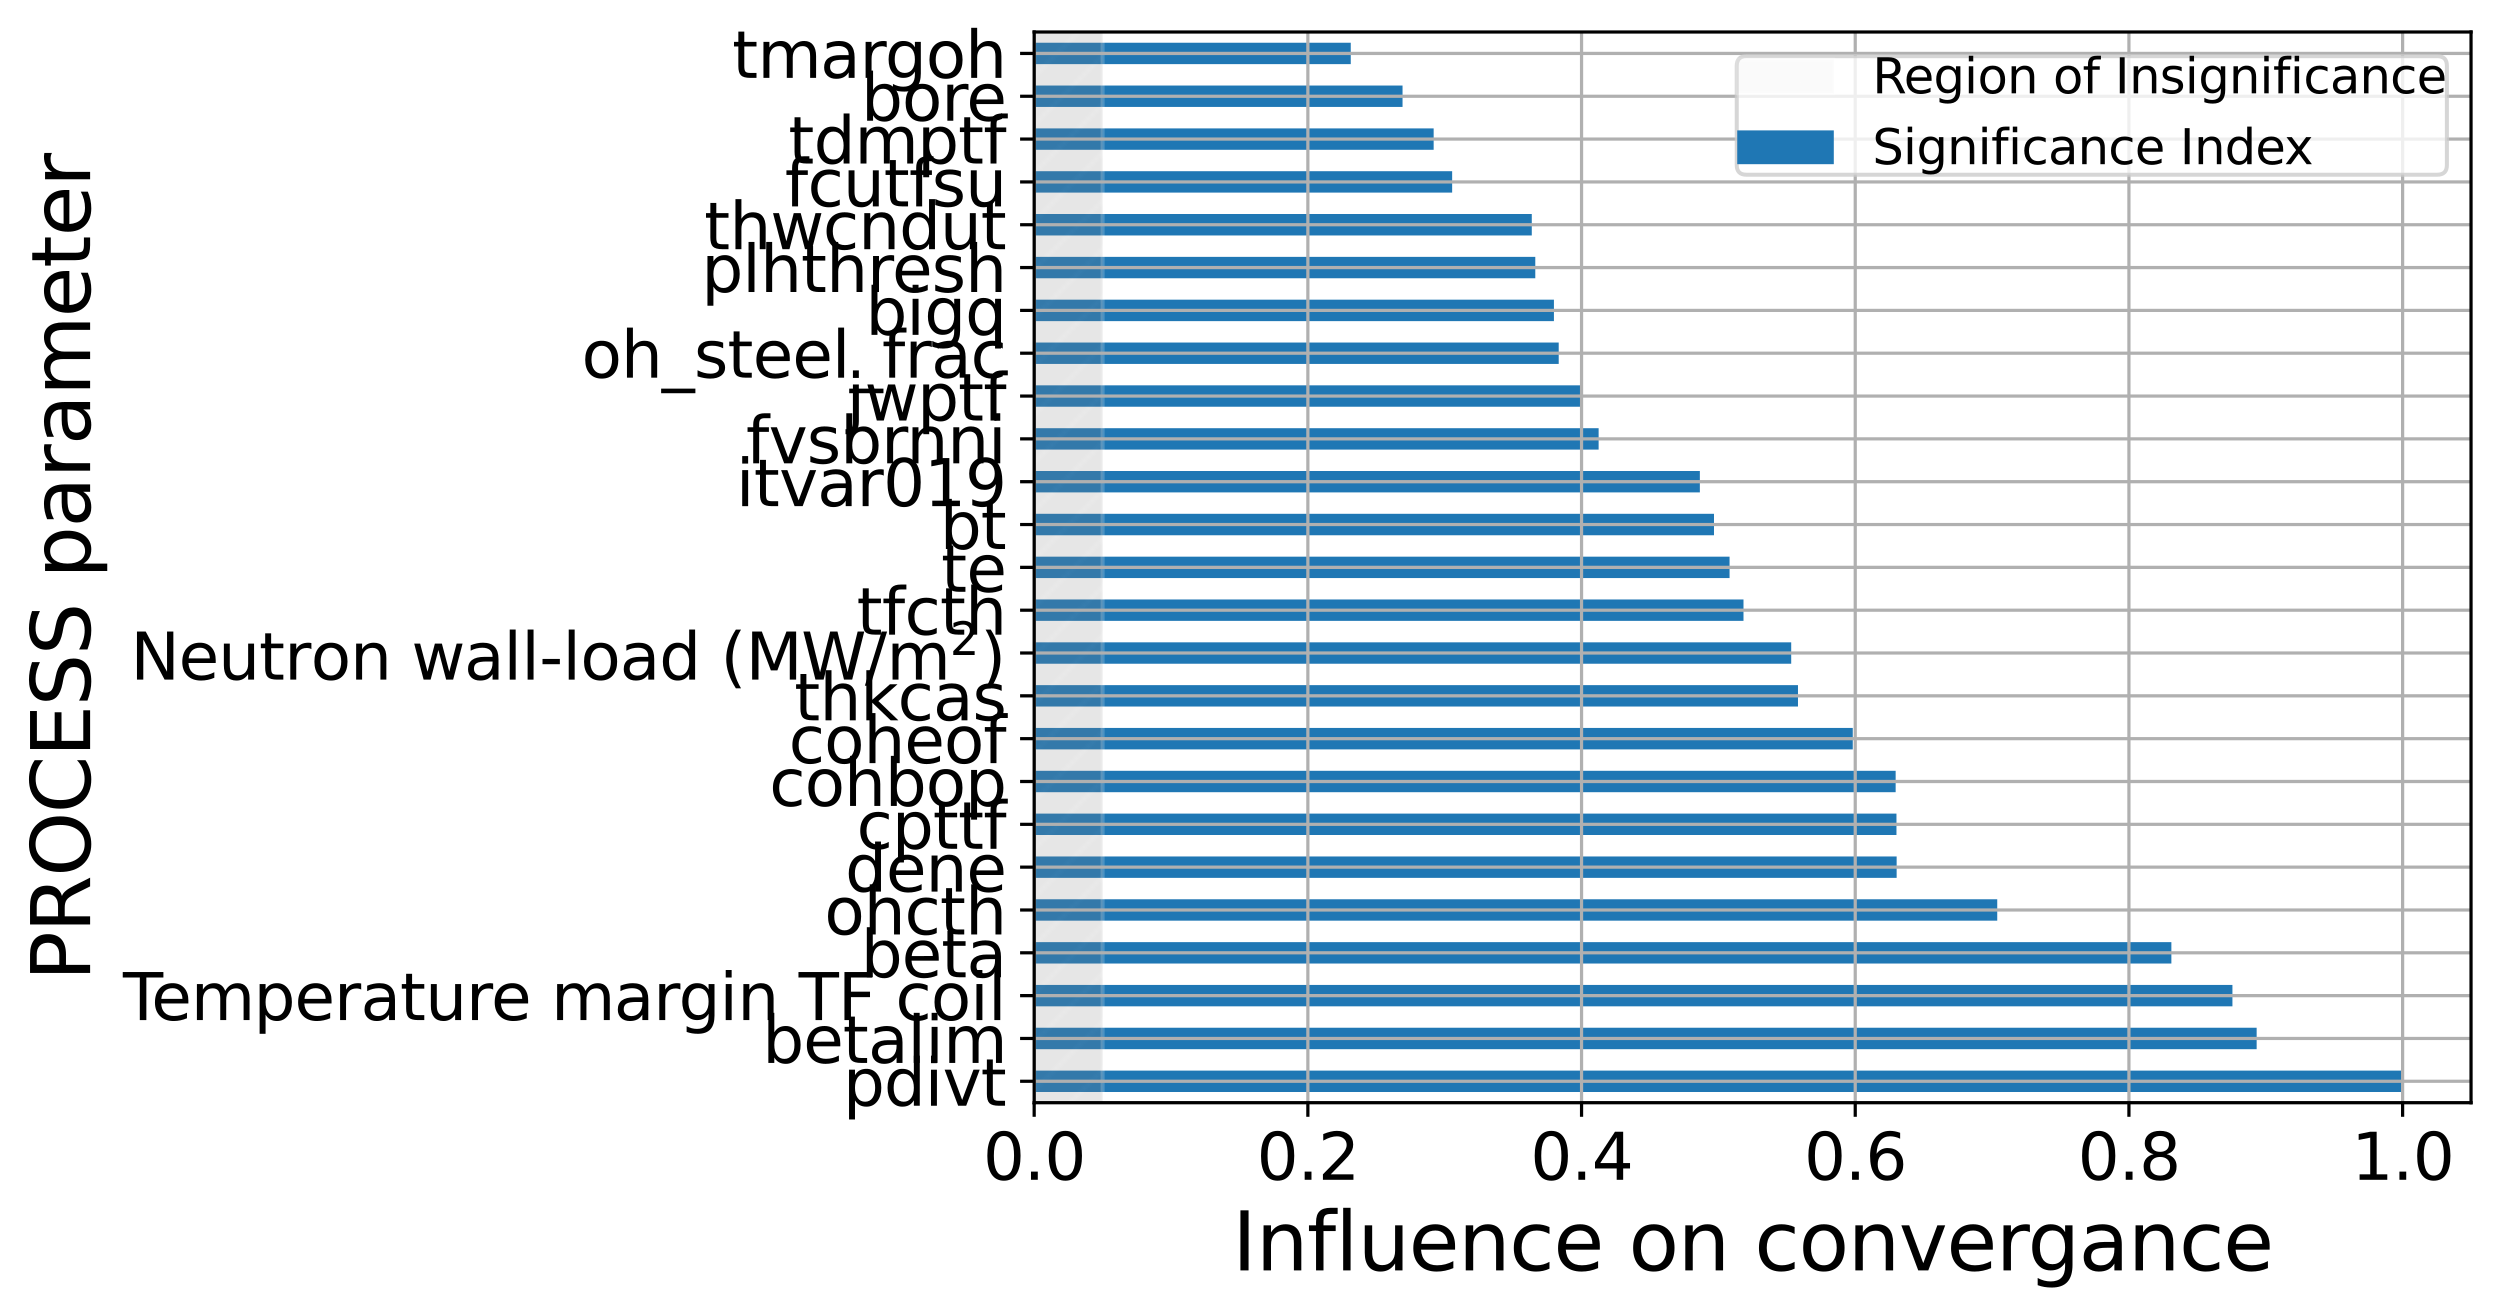 <?xml version="1.0" encoding="utf-8" standalone="no"?>
<!DOCTYPE svg PUBLIC "-//W3C//DTD SVG 1.1//EN"
  "http://www.w3.org/Graphics/SVG/1.1/DTD/svg11.dtd">
<svg xmlns:xlink="http://www.w3.org/1999/xlink" width="621.356pt" height="327.11pt" viewBox="0 0 621.356 327.11" xmlns="http://www.w3.org/2000/svg" version="1.1">
 <defs>
  <style type="text/css">*{stroke-linejoin: round; stroke-linecap: butt}</style>
 </defs>
 <g id="figure_1">
  <g id="patch_1">
   <path d="M 0 327.11 
L 621.356 327.11 
L 621.356 0 
L 0 0 
z
" style="fill: #ffffff"/>
  </g>
  <g id="axes_1">
   <g id="patch_2">
    <path d="M 257.036 274.069 
L 614.156 274.069 
L 614.156 7.957 
L 257.036 7.957 
z
" style="fill: #ffffff"/>
   </g>
   <g id="patch_3">
    <path d="M 257.036 271.407 
L 597.151 271.407 
L 597.151 266.085 
L 257.036 266.085 
z
" clip-path="url(#p8941e7e5e5)" style="fill: #1f77b4"/>
   </g>
   <g id="patch_4">
    <path d="M 257.036 260.763 
L 560.874 260.763 
L 560.874 255.441 
L 257.036 255.441 
z
" clip-path="url(#p8941e7e5e5)" style="fill: #1f77b4"/>
   </g>
   <g id="patch_5">
    <path d="M 257.036 250.118 
L 554.853 250.118 
L 554.853 244.796 
L 257.036 244.796 
z
" clip-path="url(#p8941e7e5e5)" style="fill: #1f77b4"/>
   </g>
   <g id="patch_6">
    <path d="M 257.036 239.474 
L 539.679 239.474 
L 539.679 234.152 
L 257.036 234.152 
z
" clip-path="url(#p8941e7e5e5)" style="fill: #1f77b4"/>
   </g>
   <g id="patch_7">
    <path d="M 257.036 228.829 
L 496.398 228.829 
L 496.398 223.507 
L 257.036 223.507 
z
" clip-path="url(#p8941e7e5e5)" style="fill: #1f77b4"/>
   </g>
   <g id="patch_8">
    <path d="M 257.036 218.185 
L 471.397 218.185 
L 471.397 212.863 
L 257.036 212.863 
z
" clip-path="url(#p8941e7e5e5)" style="fill: #1f77b4"/>
   </g>
   <g id="patch_9">
    <path d="M 257.036 207.541 
L 471.352 207.541 
L 471.352 202.218 
L 257.036 202.218 
z
" clip-path="url(#p8941e7e5e5)" style="fill: #1f77b4"/>
   </g>
   <g id="patch_10">
    <path d="M 257.036 196.896 
L 471.149 196.896 
L 471.149 191.574 
L 257.036 191.574 
z
" clip-path="url(#p8941e7e5e5)" style="fill: #1f77b4"/>
   </g>
   <g id="patch_11">
    <path d="M 257.036 186.252 
L 460.493 186.252 
L 460.493 180.929 
L 257.036 180.929 
z
" clip-path="url(#p8941e7e5e5)" style="fill: #1f77b4"/>
   </g>
   <g id="patch_12">
    <path d="M 257.036 175.607 
L 446.875 175.607 
L 446.875 170.285 
L 257.036 170.285 
z
" clip-path="url(#p8941e7e5e5)" style="fill: #1f77b4"/>
   </g>
   <g id="patch_13">
    <path d="M 257.036 164.963 
L 445.191 164.963 
L 445.191 159.64 
L 257.036 159.64 
z
" clip-path="url(#p8941e7e5e5)" style="fill: #1f77b4"/>
   </g>
   <g id="patch_14">
    <path d="M 257.036 154.318 
L 433.332 154.318 
L 433.332 148.996 
L 257.036 148.996 
z
" clip-path="url(#p8941e7e5e5)" style="fill: #1f77b4"/>
   </g>
   <g id="patch_15">
    <path d="M 257.036 143.674 
L 429.872 143.674 
L 429.872 138.351 
L 257.036 138.351 
z
" clip-path="url(#p8941e7e5e5)" style="fill: #1f77b4"/>
   </g>
   <g id="patch_16">
    <path d="M 257.036 133.029 
L 426.001 133.029 
L 426.001 127.707 
L 257.036 127.707 
z
" clip-path="url(#p8941e7e5e5)" style="fill: #1f77b4"/>
   </g>
   <g id="patch_17">
    <path d="M 257.036 122.385 
L 422.487 122.385 
L 422.487 117.062 
L 257.036 117.062 
z
" clip-path="url(#p8941e7e5e5)" style="fill: #1f77b4"/>
   </g>
   <g id="patch_18">
    <path d="M 257.036 111.74 
L 397.326 111.74 
L 397.326 106.418 
L 257.036 106.418 
z
" clip-path="url(#p8941e7e5e5)" style="fill: #1f77b4"/>
   </g>
   <g id="patch_19">
    <path d="M 257.036 101.096 
L 393.34 101.096 
L 393.34 95.773 
L 257.036 95.773 
z
" clip-path="url(#p8941e7e5e5)" style="fill: #1f77b4"/>
   </g>
   <g id="patch_20">
    <path d="M 257.036 90.451 
L 387.406 90.451 
L 387.406 85.129 
L 257.036 85.129 
z
" clip-path="url(#p8941e7e5e5)" style="fill: #1f77b4"/>
   </g>
   <g id="patch_21">
    <path d="M 257.036 79.807 
L 386.217 79.807 
L 386.217 74.485 
L 257.036 74.485 
z
" clip-path="url(#p8941e7e5e5)" style="fill: #1f77b4"/>
   </g>
   <g id="patch_22">
    <path d="M 257.036 69.162 
L 381.584 69.162 
L 381.584 63.84 
L 257.036 63.84 
z
" clip-path="url(#p8941e7e5e5)" style="fill: #1f77b4"/>
   </g>
   <g id="patch_23">
    <path d="M 257.036 58.518 
L 380.713 58.518 
L 380.713 53.196 
L 257.036 53.196 
z
" clip-path="url(#p8941e7e5e5)" style="fill: #1f77b4"/>
   </g>
   <g id="patch_24">
    <path d="M 257.036 47.873 
L 360.921 47.873 
L 360.921 42.551 
L 257.036 42.551 
z
" clip-path="url(#p8941e7e5e5)" style="fill: #1f77b4"/>
   </g>
   <g id="patch_25">
    <path d="M 257.036 37.229 
L 356.323 37.229 
L 356.323 31.907 
L 257.036 31.907 
z
" clip-path="url(#p8941e7e5e5)" style="fill: #1f77b4"/>
   </g>
   <g id="patch_26">
    <path d="M 257.036 26.584 
L 348.591 26.584 
L 348.591 21.262 
L 257.036 21.262 
z
" clip-path="url(#p8941e7e5e5)" style="fill: #1f77b4"/>
   </g>
   <g id="patch_27">
    <path d="M 257.036 15.94 
L 335.722 15.94 
L 335.722 10.618 
L 257.036 10.618 
z
" clip-path="url(#p8941e7e5e5)" style="fill: #1f77b4"/>
   </g>
   <g id="PolyCollection_1">
    <path d="M 274.042 274.069 
L 257.036 274.069 
L 257.036 2.634 
L 274.042 2.634 
L 274.042 2.634 
L 274.042 274.069 
z
" clip-path="url(#p8941e7e5e5)" style="fill: url(#hb239e62bcf); fill-opacity: 0.2; stroke: #ffffff; stroke-opacity: 0.2"/>
   </g>
   <g id="matplotlib.axis_1">
    <g id="xtick_1">
     <g id="line2d_1">
      <path d="M 257.036 274.069 
L 257.036 7.957 
" clip-path="url(#p8941e7e5e5)" style="fill: none; stroke: #b0b0b0; stroke-width: 0.8; stroke-linecap: square"/>
     </g>
     <g id="line2d_2">
      <defs>
       <path id="mc22f2f9fc4" d="M 0 0 
L 0 3.5 
" style="stroke: #000000; stroke-width: 0.8"/>
      </defs>
      <g>
       <use xlink:href="#mc22f2f9fc4" x="257.036" y="274.069" style="stroke: #000000; stroke-width: 0.8"/>
      </g>
     </g>
     <g id="text_1">
      <!-- 0.0 -->
      <g transform="translate(244.314 293.226) scale(0.16 -0.16)">
       <defs>
        <path id="DejaVuSans-30" d="M 2034 4250 
Q 1547 4250 1301 3770 
Q 1056 3291 1056 2328 
Q 1056 1369 1301 889 
Q 1547 409 2034 409 
Q 2525 409 2770 889 
Q 3016 1369 3016 2328 
Q 3016 3291 2770 3770 
Q 2525 4250 2034 4250 
z
M 2034 4750 
Q 2819 4750 3233 4129 
Q 3647 3509 3647 2328 
Q 3647 1150 3233 529 
Q 2819 -91 2034 -91 
Q 1250 -91 836 529 
Q 422 1150 422 2328 
Q 422 3509 836 4129 
Q 1250 4750 2034 4750 
z
" transform="scale(0.016)"/>
        <path id="DejaVuSans-2e" d="M 684 794 
L 1344 794 
L 1344 0 
L 684 0 
L 684 794 
z
" transform="scale(0.016)"/>
       </defs>
       <use xlink:href="#DejaVuSans-30"/>
       <use xlink:href="#DejaVuSans-2e" x="63.623"/>
       <use xlink:href="#DejaVuSans-30" x="95.41"/>
      </g>
     </g>
    </g>
    <g id="xtick_2">
     <g id="line2d_3">
      <path d="M 325.059 274.069 
L 325.059 7.957 
" clip-path="url(#p8941e7e5e5)" style="fill: none; stroke: #b0b0b0; stroke-width: 0.8; stroke-linecap: square"/>
     </g>
     <g id="line2d_4">
      <g>
       <use xlink:href="#mc22f2f9fc4" x="325.059" y="274.069" style="stroke: #000000; stroke-width: 0.8"/>
      </g>
     </g>
     <g id="text_2">
      <!-- 0.2 -->
      <g transform="translate(312.337 293.226) scale(0.16 -0.16)">
       <defs>
        <path id="DejaVuSans-32" d="M 1228 531 
L 3431 531 
L 3431 0 
L 469 0 
L 469 531 
Q 828 903 1448 1529 
Q 2069 2156 2228 2338 
Q 2531 2678 2651 2914 
Q 2772 3150 2772 3378 
Q 2772 3750 2511 3984 
Q 2250 4219 1831 4219 
Q 1534 4219 1204 4116 
Q 875 4013 500 3803 
L 500 4441 
Q 881 4594 1212 4672 
Q 1544 4750 1819 4750 
Q 2544 4750 2975 4387 
Q 3406 4025 3406 3419 
Q 3406 3131 3298 2873 
Q 3191 2616 2906 2266 
Q 2828 2175 2409 1742 
Q 1991 1309 1228 531 
z
" transform="scale(0.016)"/>
       </defs>
       <use xlink:href="#DejaVuSans-30"/>
       <use xlink:href="#DejaVuSans-2e" x="63.623"/>
       <use xlink:href="#DejaVuSans-32" x="95.41"/>
      </g>
     </g>
    </g>
    <g id="xtick_3">
     <g id="line2d_5">
      <path d="M 393.082 274.069 
L 393.082 7.957 
" clip-path="url(#p8941e7e5e5)" style="fill: none; stroke: #b0b0b0; stroke-width: 0.8; stroke-linecap: square"/>
     </g>
     <g id="line2d_6">
      <g>
       <use xlink:href="#mc22f2f9fc4" x="393.082" y="274.069" style="stroke: #000000; stroke-width: 0.8"/>
      </g>
     </g>
     <g id="text_3">
      <!-- 0.4 -->
      <g transform="translate(380.359 293.226) scale(0.16 -0.16)">
       <defs>
        <path id="DejaVuSans-34" d="M 2419 4116 
L 825 1625 
L 2419 1625 
L 2419 4116 
z
M 2253 4666 
L 3047 4666 
L 3047 1625 
L 3713 1625 
L 3713 1100 
L 3047 1100 
L 3047 0 
L 2419 0 
L 2419 1100 
L 313 1100 
L 313 1709 
L 2253 4666 
z
" transform="scale(0.016)"/>
       </defs>
       <use xlink:href="#DejaVuSans-30"/>
       <use xlink:href="#DejaVuSans-2e" x="63.623"/>
       <use xlink:href="#DejaVuSans-34" x="95.41"/>
      </g>
     </g>
    </g>
    <g id="xtick_4">
     <g id="line2d_7">
      <path d="M 461.105 274.069 
L 461.105 7.957 
" clip-path="url(#p8941e7e5e5)" style="fill: none; stroke: #b0b0b0; stroke-width: 0.8; stroke-linecap: square"/>
     </g>
     <g id="line2d_8">
      <g>
       <use xlink:href="#mc22f2f9fc4" x="461.105" y="274.069" style="stroke: #000000; stroke-width: 0.8"/>
      </g>
     </g>
     <g id="text_4">
      <!-- 0.6 -->
      <g transform="translate(448.382 293.226) scale(0.16 -0.16)">
       <defs>
        <path id="DejaVuSans-36" d="M 2113 2584 
Q 1688 2584 1439 2293 
Q 1191 2003 1191 1497 
Q 1191 994 1439 701 
Q 1688 409 2113 409 
Q 2538 409 2786 701 
Q 3034 994 3034 1497 
Q 3034 2003 2786 2293 
Q 2538 2584 2113 2584 
z
M 3366 4563 
L 3366 3988 
Q 3128 4100 2886 4159 
Q 2644 4219 2406 4219 
Q 1781 4219 1451 3797 
Q 1122 3375 1075 2522 
Q 1259 2794 1537 2939 
Q 1816 3084 2150 3084 
Q 2853 3084 3261 2657 
Q 3669 2231 3669 1497 
Q 3669 778 3244 343 
Q 2819 -91 2113 -91 
Q 1303 -91 875 529 
Q 447 1150 447 2328 
Q 447 3434 972 4092 
Q 1497 4750 2381 4750 
Q 2619 4750 2861 4703 
Q 3103 4656 3366 4563 
z
" transform="scale(0.016)"/>
       </defs>
       <use xlink:href="#DejaVuSans-30"/>
       <use xlink:href="#DejaVuSans-2e" x="63.623"/>
       <use xlink:href="#DejaVuSans-36" x="95.41"/>
      </g>
     </g>
    </g>
    <g id="xtick_5">
     <g id="line2d_9">
      <path d="M 529.128 274.069 
L 529.128 7.957 
" clip-path="url(#p8941e7e5e5)" style="fill: none; stroke: #b0b0b0; stroke-width: 0.8; stroke-linecap: square"/>
     </g>
     <g id="line2d_10">
      <g>
       <use xlink:href="#mc22f2f9fc4" x="529.128" y="274.069" style="stroke: #000000; stroke-width: 0.8"/>
      </g>
     </g>
     <g id="text_5">
      <!-- 0.8 -->
      <g transform="translate(516.405 293.226) scale(0.16 -0.16)">
       <defs>
        <path id="DejaVuSans-38" d="M 2034 2216 
Q 1584 2216 1326 1975 
Q 1069 1734 1069 1313 
Q 1069 891 1326 650 
Q 1584 409 2034 409 
Q 2484 409 2743 651 
Q 3003 894 3003 1313 
Q 3003 1734 2745 1975 
Q 2488 2216 2034 2216 
z
M 1403 2484 
Q 997 2584 770 2862 
Q 544 3141 544 3541 
Q 544 4100 942 4425 
Q 1341 4750 2034 4750 
Q 2731 4750 3128 4425 
Q 3525 4100 3525 3541 
Q 3525 3141 3298 2862 
Q 3072 2584 2669 2484 
Q 3125 2378 3379 2068 
Q 3634 1759 3634 1313 
Q 3634 634 3220 271 
Q 2806 -91 2034 -91 
Q 1263 -91 848 271 
Q 434 634 434 1313 
Q 434 1759 690 2068 
Q 947 2378 1403 2484 
z
M 1172 3481 
Q 1172 3119 1398 2916 
Q 1625 2713 2034 2713 
Q 2441 2713 2670 2916 
Q 2900 3119 2900 3481 
Q 2900 3844 2670 4047 
Q 2441 4250 2034 4250 
Q 1625 4250 1398 4047 
Q 1172 3844 1172 3481 
z
" transform="scale(0.016)"/>
       </defs>
       <use xlink:href="#DejaVuSans-30"/>
       <use xlink:href="#DejaVuSans-2e" x="63.623"/>
       <use xlink:href="#DejaVuSans-38" x="95.41"/>
      </g>
     </g>
    </g>
    <g id="xtick_6">
     <g id="line2d_11">
      <path d="M 597.151 274.069 
L 597.151 7.957 
" clip-path="url(#p8941e7e5e5)" style="fill: none; stroke: #b0b0b0; stroke-width: 0.8; stroke-linecap: square"/>
     </g>
     <g id="line2d_12">
      <g>
       <use xlink:href="#mc22f2f9fc4" x="597.151" y="274.069" style="stroke: #000000; stroke-width: 0.8"/>
      </g>
     </g>
     <g id="text_6">
      <!-- 1.0 -->
      <g transform="translate(584.428 293.226) scale(0.16 -0.16)">
       <defs>
        <path id="DejaVuSans-31" d="M 794 531 
L 1825 531 
L 1825 4091 
L 703 3866 
L 703 4441 
L 1819 4666 
L 2450 4666 
L 2450 531 
L 3481 531 
L 3481 0 
L 794 0 
L 794 531 
z
" transform="scale(0.016)"/>
       </defs>
       <use xlink:href="#DejaVuSans-31"/>
       <use xlink:href="#DejaVuSans-2e" x="63.623"/>
       <use xlink:href="#DejaVuSans-30" x="95.41"/>
      </g>
     </g>
    </g>
    <g id="text_7">
     <!-- Influence on convergance -->
     <g transform="translate(306.29 315.75) scale(0.2 -0.2)">
      <defs>
       <path id="DejaVuSans-49" d="M 628 4666 
L 1259 4666 
L 1259 0 
L 628 0 
L 628 4666 
z
" transform="scale(0.016)"/>
       <path id="DejaVuSans-6e" d="M 3513 2113 
L 3513 0 
L 2938 0 
L 2938 2094 
Q 2938 2591 2744 2837 
Q 2550 3084 2163 3084 
Q 1697 3084 1428 2787 
Q 1159 2491 1159 1978 
L 1159 0 
L 581 0 
L 581 3500 
L 1159 3500 
L 1159 2956 
Q 1366 3272 1645 3428 
Q 1925 3584 2291 3584 
Q 2894 3584 3203 3211 
Q 3513 2838 3513 2113 
z
" transform="scale(0.016)"/>
       <path id="DejaVuSans-66" d="M 2375 4863 
L 2375 4384 
L 1825 4384 
Q 1516 4384 1395 4259 
Q 1275 4134 1275 3809 
L 1275 3500 
L 2222 3500 
L 2222 3053 
L 1275 3053 
L 1275 0 
L 697 0 
L 697 3053 
L 147 3053 
L 147 3500 
L 697 3500 
L 697 3744 
Q 697 4328 969 4595 
Q 1241 4863 1831 4863 
L 2375 4863 
z
" transform="scale(0.016)"/>
       <path id="DejaVuSans-6c" d="M 603 4863 
L 1178 4863 
L 1178 0 
L 603 0 
L 603 4863 
z
" transform="scale(0.016)"/>
       <path id="DejaVuSans-75" d="M 544 1381 
L 544 3500 
L 1119 3500 
L 1119 1403 
Q 1119 906 1312 657 
Q 1506 409 1894 409 
Q 2359 409 2629 706 
Q 2900 1003 2900 1516 
L 2900 3500 
L 3475 3500 
L 3475 0 
L 2900 0 
L 2900 538 
Q 2691 219 2414 64 
Q 2138 -91 1772 -91 
Q 1169 -91 856 284 
Q 544 659 544 1381 
z
M 1991 3584 
L 1991 3584 
z
" transform="scale(0.016)"/>
       <path id="DejaVuSans-65" d="M 3597 1894 
L 3597 1613 
L 953 1613 
Q 991 1019 1311 708 
Q 1631 397 2203 397 
Q 2534 397 2845 478 
Q 3156 559 3463 722 
L 3463 178 
Q 3153 47 2828 -22 
Q 2503 -91 2169 -91 
Q 1331 -91 842 396 
Q 353 884 353 1716 
Q 353 2575 817 3079 
Q 1281 3584 2069 3584 
Q 2775 3584 3186 3129 
Q 3597 2675 3597 1894 
z
M 3022 2063 
Q 3016 2534 2758 2815 
Q 2500 3097 2075 3097 
Q 1594 3097 1305 2825 
Q 1016 2553 972 2059 
L 3022 2063 
z
" transform="scale(0.016)"/>
       <path id="DejaVuSans-63" d="M 3122 3366 
L 3122 2828 
Q 2878 2963 2633 3030 
Q 2388 3097 2138 3097 
Q 1578 3097 1268 2742 
Q 959 2388 959 1747 
Q 959 1106 1268 751 
Q 1578 397 2138 397 
Q 2388 397 2633 464 
Q 2878 531 3122 666 
L 3122 134 
Q 2881 22 2623 -34 
Q 2366 -91 2075 -91 
Q 1284 -91 818 406 
Q 353 903 353 1747 
Q 353 2603 823 3093 
Q 1294 3584 2113 3584 
Q 2378 3584 2631 3529 
Q 2884 3475 3122 3366 
z
" transform="scale(0.016)"/>
       <path id="DejaVuSans-20" transform="scale(0.016)"/>
       <path id="DejaVuSans-6f" d="M 1959 3097 
Q 1497 3097 1228 2736 
Q 959 2375 959 1747 
Q 959 1119 1226 758 
Q 1494 397 1959 397 
Q 2419 397 2687 759 
Q 2956 1122 2956 1747 
Q 2956 2369 2687 2733 
Q 2419 3097 1959 3097 
z
M 1959 3584 
Q 2709 3584 3137 3096 
Q 3566 2609 3566 1747 
Q 3566 888 3137 398 
Q 2709 -91 1959 -91 
Q 1206 -91 779 398 
Q 353 888 353 1747 
Q 353 2609 779 3096 
Q 1206 3584 1959 3584 
z
" transform="scale(0.016)"/>
       <path id="DejaVuSans-76" d="M 191 3500 
L 800 3500 
L 1894 563 
L 2988 3500 
L 3597 3500 
L 2284 0 
L 1503 0 
L 191 3500 
z
" transform="scale(0.016)"/>
       <path id="DejaVuSans-72" d="M 2631 2963 
Q 2534 3019 2420 3045 
Q 2306 3072 2169 3072 
Q 1681 3072 1420 2755 
Q 1159 2438 1159 1844 
L 1159 0 
L 581 0 
L 581 3500 
L 1159 3500 
L 1159 2956 
Q 1341 3275 1631 3429 
Q 1922 3584 2338 3584 
Q 2397 3584 2469 3576 
Q 2541 3569 2628 3553 
L 2631 2963 
z
" transform="scale(0.016)"/>
       <path id="DejaVuSans-67" d="M 2906 1791 
Q 2906 2416 2648 2759 
Q 2391 3103 1925 3103 
Q 1463 3103 1205 2759 
Q 947 2416 947 1791 
Q 947 1169 1205 825 
Q 1463 481 1925 481 
Q 2391 481 2648 825 
Q 2906 1169 2906 1791 
z
M 3481 434 
Q 3481 -459 3084 -895 
Q 2688 -1331 1869 -1331 
Q 1566 -1331 1297 -1286 
Q 1028 -1241 775 -1147 
L 775 -588 
Q 1028 -725 1275 -790 
Q 1522 -856 1778 -856 
Q 2344 -856 2625 -561 
Q 2906 -266 2906 331 
L 2906 616 
Q 2728 306 2450 153 
Q 2172 0 1784 0 
Q 1141 0 747 490 
Q 353 981 353 1791 
Q 353 2603 747 3093 
Q 1141 3584 1784 3584 
Q 2172 3584 2450 3431 
Q 2728 3278 2906 2969 
L 2906 3500 
L 3481 3500 
L 3481 434 
z
" transform="scale(0.016)"/>
       <path id="DejaVuSans-61" d="M 2194 1759 
Q 1497 1759 1228 1600 
Q 959 1441 959 1056 
Q 959 750 1161 570 
Q 1363 391 1709 391 
Q 2188 391 2477 730 
Q 2766 1069 2766 1631 
L 2766 1759 
L 2194 1759 
z
M 3341 1997 
L 3341 0 
L 2766 0 
L 2766 531 
Q 2569 213 2275 61 
Q 1981 -91 1556 -91 
Q 1019 -91 701 211 
Q 384 513 384 1019 
Q 384 1609 779 1909 
Q 1175 2209 1959 2209 
L 2766 2209 
L 2766 2266 
Q 2766 2663 2505 2880 
Q 2244 3097 1772 3097 
Q 1472 3097 1187 3025 
Q 903 2953 641 2809 
L 641 3341 
Q 956 3463 1253 3523 
Q 1550 3584 1831 3584 
Q 2591 3584 2966 3190 
Q 3341 2797 3341 1997 
z
" transform="scale(0.016)"/>
      </defs>
      <use xlink:href="#DejaVuSans-49"/>
      <use xlink:href="#DejaVuSans-6e" x="29.492"/>
      <use xlink:href="#DejaVuSans-66" x="92.871"/>
      <use xlink:href="#DejaVuSans-6c" x="128.076"/>
      <use xlink:href="#DejaVuSans-75" x="155.859"/>
      <use xlink:href="#DejaVuSans-65" x="219.238"/>
      <use xlink:href="#DejaVuSans-6e" x="280.762"/>
      <use xlink:href="#DejaVuSans-63" x="344.141"/>
      <use xlink:href="#DejaVuSans-65" x="399.121"/>
      <use xlink:href="#DejaVuSans-20" x="460.645"/>
      <use xlink:href="#DejaVuSans-6f" x="492.432"/>
      <use xlink:href="#DejaVuSans-6e" x="553.613"/>
      <use xlink:href="#DejaVuSans-20" x="616.992"/>
      <use xlink:href="#DejaVuSans-63" x="648.779"/>
      <use xlink:href="#DejaVuSans-6f" x="703.76"/>
      <use xlink:href="#DejaVuSans-6e" x="764.941"/>
      <use xlink:href="#DejaVuSans-76" x="828.32"/>
      <use xlink:href="#DejaVuSans-65" x="887.5"/>
      <use xlink:href="#DejaVuSans-72" x="949.023"/>
      <use xlink:href="#DejaVuSans-67" x="988.387"/>
      <use xlink:href="#DejaVuSans-61" x="1051.863"/>
      <use xlink:href="#DejaVuSans-6e" x="1113.143"/>
      <use xlink:href="#DejaVuSans-63" x="1176.521"/>
      <use xlink:href="#DejaVuSans-65" x="1231.502"/>
     </g>
    </g>
   </g>
   <g id="matplotlib.axis_2">
    <g id="ytick_1">
     <g id="line2d_13">
      <path d="M 257.036 268.746 
L 614.156 268.746 
" clip-path="url(#p8941e7e5e5)" style="fill: none; stroke: #b0b0b0; stroke-width: 0.8; stroke-linecap: square"/>
     </g>
     <g id="line2d_14">
      <defs>
       <path id="mc32c80c0a5" d="M 0 0 
L -3.5 0 
" style="stroke: #000000; stroke-width: 0.8"/>
      </defs>
      <g>
       <use xlink:href="#mc32c80c0a5" x="257.036" y="268.746" style="stroke: #000000; stroke-width: 0.8"/>
      </g>
     </g>
     <g id="text_8">
      <!-- pdivt -->
      <g transform="translate(209.534 274.825) scale(0.16 -0.16)">
       <defs>
        <path id="DejaVuSans-70" d="M 1159 525 
L 1159 -1331 
L 581 -1331 
L 581 3500 
L 1159 3500 
L 1159 2969 
Q 1341 3281 1617 3432 
Q 1894 3584 2278 3584 
Q 2916 3584 3314 3078 
Q 3713 2572 3713 1747 
Q 3713 922 3314 415 
Q 2916 -91 2278 -91 
Q 1894 -91 1617 61 
Q 1341 213 1159 525 
z
M 3116 1747 
Q 3116 2381 2855 2742 
Q 2594 3103 2138 3103 
Q 1681 3103 1420 2742 
Q 1159 2381 1159 1747 
Q 1159 1113 1420 752 
Q 1681 391 2138 391 
Q 2594 391 2855 752 
Q 3116 1113 3116 1747 
z
" transform="scale(0.016)"/>
        <path id="DejaVuSans-64" d="M 2906 2969 
L 2906 4863 
L 3481 4863 
L 3481 0 
L 2906 0 
L 2906 525 
Q 2725 213 2448 61 
Q 2172 -91 1784 -91 
Q 1150 -91 751 415 
Q 353 922 353 1747 
Q 353 2572 751 3078 
Q 1150 3584 1784 3584 
Q 2172 3584 2448 3432 
Q 2725 3281 2906 2969 
z
M 947 1747 
Q 947 1113 1208 752 
Q 1469 391 1925 391 
Q 2381 391 2643 752 
Q 2906 1113 2906 1747 
Q 2906 2381 2643 2742 
Q 2381 3103 1925 3103 
Q 1469 3103 1208 2742 
Q 947 2381 947 1747 
z
" transform="scale(0.016)"/>
        <path id="DejaVuSans-69" d="M 603 3500 
L 1178 3500 
L 1178 0 
L 603 0 
L 603 3500 
z
M 603 4863 
L 1178 4863 
L 1178 4134 
L 603 4134 
L 603 4863 
z
" transform="scale(0.016)"/>
        <path id="DejaVuSans-74" d="M 1172 4494 
L 1172 3500 
L 2356 3500 
L 2356 3053 
L 1172 3053 
L 1172 1153 
Q 1172 725 1289 603 
Q 1406 481 1766 481 
L 2356 481 
L 2356 0 
L 1766 0 
Q 1100 0 847 248 
Q 594 497 594 1153 
L 594 3053 
L 172 3053 
L 172 3500 
L 594 3500 
L 594 4494 
L 1172 4494 
z
" transform="scale(0.016)"/>
       </defs>
       <use xlink:href="#DejaVuSans-70"/>
       <use xlink:href="#DejaVuSans-64" x="63.477"/>
       <use xlink:href="#DejaVuSans-69" x="126.953"/>
       <use xlink:href="#DejaVuSans-76" x="154.736"/>
       <use xlink:href="#DejaVuSans-74" x="213.916"/>
      </g>
     </g>
    </g>
    <g id="ytick_2">
     <g id="line2d_15">
      <path d="M 257.036 258.102 
L 614.156 258.102 
" clip-path="url(#p8941e7e5e5)" style="fill: none; stroke: #b0b0b0; stroke-width: 0.8; stroke-linecap: square"/>
     </g>
     <g id="line2d_16">
      <g>
       <use xlink:href="#mc32c80c0a5" x="257.036" y="258.102" style="stroke: #000000; stroke-width: 0.8"/>
      </g>
     </g>
     <g id="text_9">
      <!-- betalim -->
      <g transform="translate(189.481 264.181) scale(0.16 -0.16)">
       <defs>
        <path id="DejaVuSans-62" d="M 3116 1747 
Q 3116 2381 2855 2742 
Q 2594 3103 2138 3103 
Q 1681 3103 1420 2742 
Q 1159 2381 1159 1747 
Q 1159 1113 1420 752 
Q 1681 391 2138 391 
Q 2594 391 2855 752 
Q 3116 1113 3116 1747 
z
M 1159 2969 
Q 1341 3281 1617 3432 
Q 1894 3584 2278 3584 
Q 2916 3584 3314 3078 
Q 3713 2572 3713 1747 
Q 3713 922 3314 415 
Q 2916 -91 2278 -91 
Q 1894 -91 1617 61 
Q 1341 213 1159 525 
L 1159 0 
L 581 0 
L 581 4863 
L 1159 4863 
L 1159 2969 
z
" transform="scale(0.016)"/>
        <path id="DejaVuSans-6d" d="M 3328 2828 
Q 3544 3216 3844 3400 
Q 4144 3584 4550 3584 
Q 5097 3584 5394 3201 
Q 5691 2819 5691 2113 
L 5691 0 
L 5113 0 
L 5113 2094 
Q 5113 2597 4934 2840 
Q 4756 3084 4391 3084 
Q 3944 3084 3684 2787 
Q 3425 2491 3425 1978 
L 3425 0 
L 2847 0 
L 2847 2094 
Q 2847 2600 2669 2842 
Q 2491 3084 2119 3084 
Q 1678 3084 1418 2786 
Q 1159 2488 1159 1978 
L 1159 0 
L 581 0 
L 581 3500 
L 1159 3500 
L 1159 2956 
Q 1356 3278 1631 3431 
Q 1906 3584 2284 3584 
Q 2666 3584 2933 3390 
Q 3200 3197 3328 2828 
z
" transform="scale(0.016)"/>
       </defs>
       <use xlink:href="#DejaVuSans-62"/>
       <use xlink:href="#DejaVuSans-65" x="63.477"/>
       <use xlink:href="#DejaVuSans-74" x="125"/>
       <use xlink:href="#DejaVuSans-61" x="164.209"/>
       <use xlink:href="#DejaVuSans-6c" x="225.488"/>
       <use xlink:href="#DejaVuSans-69" x="253.271"/>
       <use xlink:href="#DejaVuSans-6d" x="281.055"/>
      </g>
     </g>
    </g>
    <g id="ytick_3">
     <g id="line2d_17">
      <path d="M 257.036 247.457 
L 614.156 247.457 
" clip-path="url(#p8941e7e5e5)" style="fill: none; stroke: #b0b0b0; stroke-width: 0.8; stroke-linecap: square"/>
     </g>
     <g id="line2d_18">
      <g>
       <use xlink:href="#mc32c80c0a5" x="257.036" y="247.457" style="stroke: #000000; stroke-width: 0.8"/>
      </g>
     </g>
     <g id="text_10">
      <!-- Temperature margin TF coil -->
      <g transform="translate(30.556 253.536) scale(0.16 -0.16)">
       <defs>
        <path id="DejaVuSans-54" d="M -19 4666 
L 3928 4666 
L 3928 4134 
L 2272 4134 
L 2272 0 
L 1638 0 
L 1638 4134 
L -19 4134 
L -19 4666 
z
" transform="scale(0.016)"/>
        <path id="DejaVuSans-46" d="M 628 4666 
L 3309 4666 
L 3309 4134 
L 1259 4134 
L 1259 2759 
L 3109 2759 
L 3109 2228 
L 1259 2228 
L 1259 0 
L 628 0 
L 628 4666 
z
" transform="scale(0.016)"/>
       </defs>
       <use xlink:href="#DejaVuSans-54"/>
       <use xlink:href="#DejaVuSans-65" x="44.084"/>
       <use xlink:href="#DejaVuSans-6d" x="105.607"/>
       <use xlink:href="#DejaVuSans-70" x="203.02"/>
       <use xlink:href="#DejaVuSans-65" x="266.496"/>
       <use xlink:href="#DejaVuSans-72" x="328.02"/>
       <use xlink:href="#DejaVuSans-61" x="369.133"/>
       <use xlink:href="#DejaVuSans-74" x="430.412"/>
       <use xlink:href="#DejaVuSans-75" x="469.621"/>
       <use xlink:href="#DejaVuSans-72" x="533"/>
       <use xlink:href="#DejaVuSans-65" x="571.863"/>
       <use xlink:href="#DejaVuSans-20" x="633.387"/>
       <use xlink:href="#DejaVuSans-6d" x="665.174"/>
       <use xlink:href="#DejaVuSans-61" x="762.586"/>
       <use xlink:href="#DejaVuSans-72" x="823.865"/>
       <use xlink:href="#DejaVuSans-67" x="863.229"/>
       <use xlink:href="#DejaVuSans-69" x="926.705"/>
       <use xlink:href="#DejaVuSans-6e" x="954.488"/>
       <use xlink:href="#DejaVuSans-20" x="1017.867"/>
       <use xlink:href="#DejaVuSans-54" x="1049.654"/>
       <use xlink:href="#DejaVuSans-46" x="1110.738"/>
       <use xlink:href="#DejaVuSans-20" x="1168.258"/>
       <use xlink:href="#DejaVuSans-63" x="1200.045"/>
       <use xlink:href="#DejaVuSans-6f" x="1255.025"/>
       <use xlink:href="#DejaVuSans-69" x="1316.207"/>
       <use xlink:href="#DejaVuSans-6c" x="1343.99"/>
      </g>
     </g>
    </g>
    <g id="ytick_4">
     <g id="line2d_19">
      <path d="M 257.036 236.813 
L 614.156 236.813 
" clip-path="url(#p8941e7e5e5)" style="fill: none; stroke: #b0b0b0; stroke-width: 0.8; stroke-linecap: square"/>
     </g>
     <g id="line2d_20">
      <g>
       <use xlink:href="#mc32c80c0a5" x="257.036" y="236.813" style="stroke: #000000; stroke-width: 0.8"/>
      </g>
     </g>
     <g id="text_11">
      <!-- beta -->
      <g transform="translate(213.956 242.892) scale(0.16 -0.16)">
       <use xlink:href="#DejaVuSans-62"/>
       <use xlink:href="#DejaVuSans-65" x="63.477"/>
       <use xlink:href="#DejaVuSans-74" x="125"/>
       <use xlink:href="#DejaVuSans-61" x="164.209"/>
      </g>
     </g>
    </g>
    <g id="ytick_5">
     <g id="line2d_21">
      <path d="M 257.036 226.168 
L 614.156 226.168 
" clip-path="url(#p8941e7e5e5)" style="fill: none; stroke: #b0b0b0; stroke-width: 0.8; stroke-linecap: square"/>
     </g>
     <g id="line2d_22">
      <g>
       <use xlink:href="#mc32c80c0a5" x="257.036" y="226.168" style="stroke: #000000; stroke-width: 0.8"/>
      </g>
     </g>
     <g id="text_12">
      <!-- ohcth -->
      <g transform="translate(204.896 232.247) scale(0.16 -0.16)">
       <defs>
        <path id="DejaVuSans-68" d="M 3513 2113 
L 3513 0 
L 2938 0 
L 2938 2094 
Q 2938 2591 2744 2837 
Q 2550 3084 2163 3084 
Q 1697 3084 1428 2787 
Q 1159 2491 1159 1978 
L 1159 0 
L 581 0 
L 581 4863 
L 1159 4863 
L 1159 2956 
Q 1366 3272 1645 3428 
Q 1925 3584 2291 3584 
Q 2894 3584 3203 3211 
Q 3513 2838 3513 2113 
z
" transform="scale(0.016)"/>
       </defs>
       <use xlink:href="#DejaVuSans-6f"/>
       <use xlink:href="#DejaVuSans-68" x="61.182"/>
       <use xlink:href="#DejaVuSans-63" x="124.561"/>
       <use xlink:href="#DejaVuSans-74" x="179.541"/>
       <use xlink:href="#DejaVuSans-68" x="218.75"/>
      </g>
     </g>
    </g>
    <g id="ytick_6">
     <g id="line2d_23">
      <path d="M 257.036 215.524 
L 614.156 215.524 
" clip-path="url(#p8941e7e5e5)" style="fill: none; stroke: #b0b0b0; stroke-width: 0.8; stroke-linecap: square"/>
     </g>
     <g id="line2d_24">
      <g>
       <use xlink:href="#mc32c80c0a5" x="257.036" y="215.524" style="stroke: #000000; stroke-width: 0.8"/>
      </g>
     </g>
     <g id="text_13">
      <!-- dene -->
      <g transform="translate(210.049 221.603) scale(0.16 -0.16)">
       <use xlink:href="#DejaVuSans-64"/>
       <use xlink:href="#DejaVuSans-65" x="63.477"/>
       <use xlink:href="#DejaVuSans-6e" x="125"/>
       <use xlink:href="#DejaVuSans-65" x="188.379"/>
      </g>
     </g>
    </g>
    <g id="ytick_7">
     <g id="line2d_25">
      <path d="M 257.036 204.879 
L 614.156 204.879 
" clip-path="url(#p8941e7e5e5)" style="fill: none; stroke: #b0b0b0; stroke-width: 0.8; stroke-linecap: square"/>
     </g>
     <g id="line2d_26">
      <g>
       <use xlink:href="#mc32c80c0a5" x="257.036" y="204.879" style="stroke: #000000; stroke-width: 0.8"/>
      </g>
     </g>
     <g id="text_14">
      <!-- cpttf -->
      <g transform="translate(212.904 210.958) scale(0.16 -0.16)">
       <use xlink:href="#DejaVuSans-63"/>
       <use xlink:href="#DejaVuSans-70" x="54.98"/>
       <use xlink:href="#DejaVuSans-74" x="118.457"/>
       <use xlink:href="#DejaVuSans-74" x="157.666"/>
       <use xlink:href="#DejaVuSans-66" x="196.875"/>
      </g>
     </g>
    </g>
    <g id="ytick_8">
     <g id="line2d_27">
      <path d="M 257.036 194.235 
L 614.156 194.235 
" clip-path="url(#p8941e7e5e5)" style="fill: none; stroke: #b0b0b0; stroke-width: 0.8; stroke-linecap: square"/>
     </g>
     <g id="line2d_28">
      <g>
       <use xlink:href="#mc32c80c0a5" x="257.036" y="194.235" style="stroke: #000000; stroke-width: 0.8"/>
      </g>
     </g>
     <g id="text_15">
      <!-- cohbop -->
      <g transform="translate(191.204 200.314) scale(0.16 -0.16)">
       <use xlink:href="#DejaVuSans-63"/>
       <use xlink:href="#DejaVuSans-6f" x="54.98"/>
       <use xlink:href="#DejaVuSans-68" x="116.162"/>
       <use xlink:href="#DejaVuSans-62" x="179.541"/>
       <use xlink:href="#DejaVuSans-6f" x="243.018"/>
       <use xlink:href="#DejaVuSans-70" x="304.199"/>
      </g>
     </g>
    </g>
    <g id="ytick_9">
     <g id="line2d_29">
      <path d="M 257.036 183.59 
L 614.156 183.59 
" clip-path="url(#p8941e7e5e5)" style="fill: none; stroke: #b0b0b0; stroke-width: 0.8; stroke-linecap: square"/>
     </g>
     <g id="line2d_30">
      <g>
       <use xlink:href="#mc32c80c0a5" x="257.036" y="183.59" style="stroke: #000000; stroke-width: 0.8"/>
      </g>
     </g>
     <g id="text_16">
      <!-- coheof -->
      <g transform="translate(196.041 189.669) scale(0.16 -0.16)">
       <use xlink:href="#DejaVuSans-63"/>
       <use xlink:href="#DejaVuSans-6f" x="54.98"/>
       <use xlink:href="#DejaVuSans-68" x="116.162"/>
       <use xlink:href="#DejaVuSans-65" x="179.541"/>
       <use xlink:href="#DejaVuSans-6f" x="241.064"/>
       <use xlink:href="#DejaVuSans-66" x="302.246"/>
      </g>
     </g>
    </g>
    <g id="ytick_10">
     <g id="line2d_31">
      <path d="M 257.036 172.946 
L 614.156 172.946 
" clip-path="url(#p8941e7e5e5)" style="fill: none; stroke: #b0b0b0; stroke-width: 0.8; stroke-linecap: square"/>
     </g>
     <g id="line2d_32">
      <g>
       <use xlink:href="#mc32c80c0a5" x="257.036" y="172.946" style="stroke: #000000; stroke-width: 0.8"/>
      </g>
     </g>
     <g id="text_17">
      <!-- thkcas -->
      <g transform="translate(197.421 179.025) scale(0.16 -0.16)">
       <defs>
        <path id="DejaVuSans-6b" d="M 581 4863 
L 1159 4863 
L 1159 1991 
L 2875 3500 
L 3609 3500 
L 1753 1863 
L 3688 0 
L 2938 0 
L 1159 1709 
L 1159 0 
L 581 0 
L 581 4863 
z
" transform="scale(0.016)"/>
        <path id="DejaVuSans-73" d="M 2834 3397 
L 2834 2853 
Q 2591 2978 2328 3040 
Q 2066 3103 1784 3103 
Q 1356 3103 1142 2972 
Q 928 2841 928 2578 
Q 928 2378 1081 2264 
Q 1234 2150 1697 2047 
L 1894 2003 
Q 2506 1872 2764 1633 
Q 3022 1394 3022 966 
Q 3022 478 2636 193 
Q 2250 -91 1575 -91 
Q 1294 -91 989 -36 
Q 684 19 347 128 
L 347 722 
Q 666 556 975 473 
Q 1284 391 1588 391 
Q 1994 391 2212 530 
Q 2431 669 2431 922 
Q 2431 1156 2273 1281 
Q 2116 1406 1581 1522 
L 1381 1569 
Q 847 1681 609 1914 
Q 372 2147 372 2553 
Q 372 3047 722 3315 
Q 1072 3584 1716 3584 
Q 2034 3584 2315 3537 
Q 2597 3491 2834 3397 
z
" transform="scale(0.016)"/>
       </defs>
       <use xlink:href="#DejaVuSans-74"/>
       <use xlink:href="#DejaVuSans-68" x="39.209"/>
       <use xlink:href="#DejaVuSans-6b" x="102.588"/>
       <use xlink:href="#DejaVuSans-63" x="160.498"/>
       <use xlink:href="#DejaVuSans-61" x="215.479"/>
       <use xlink:href="#DejaVuSans-73" x="276.758"/>
      </g>
     </g>
    </g>
    <g id="ytick_11">
     <g id="line2d_33">
      <path d="M 257.036 162.301 
L 614.156 162.301 
" clip-path="url(#p8941e7e5e5)" style="fill: none; stroke: #b0b0b0; stroke-width: 0.8; stroke-linecap: square"/>
     </g>
     <g id="line2d_34">
      <g>
       <use xlink:href="#mc32c80c0a5" x="257.036" y="162.301" style="stroke: #000000; stroke-width: 0.8"/>
      </g>
     </g>
     <g id="text_18">
      <!-- Neutron wall-load (MW/m$^{2}$) -->
      <g transform="translate(32.436 169.038) scale(0.16 -0.16)">
       <defs>
        <path id="DejaVuSans-4e" d="M 628 4666 
L 1478 4666 
L 3547 763 
L 3547 4666 
L 4159 4666 
L 4159 0 
L 3309 0 
L 1241 3903 
L 1241 0 
L 628 0 
L 628 4666 
z
" transform="scale(0.016)"/>
        <path id="DejaVuSans-77" d="M 269 3500 
L 844 3500 
L 1563 769 
L 2278 3500 
L 2956 3500 
L 3675 769 
L 4391 3500 
L 4966 3500 
L 4050 0 
L 3372 0 
L 2619 2869 
L 1863 0 
L 1184 0 
L 269 3500 
z
" transform="scale(0.016)"/>
        <path id="DejaVuSans-2d" d="M 313 2009 
L 1997 2009 
L 1997 1497 
L 313 1497 
L 313 2009 
z
" transform="scale(0.016)"/>
        <path id="DejaVuSans-28" d="M 1984 4856 
Q 1566 4138 1362 3434 
Q 1159 2731 1159 2009 
Q 1159 1288 1364 580 
Q 1569 -128 1984 -844 
L 1484 -844 
Q 1016 -109 783 600 
Q 550 1309 550 2009 
Q 550 2706 781 3412 
Q 1013 4119 1484 4856 
L 1984 4856 
z
" transform="scale(0.016)"/>
        <path id="DejaVuSans-4d" d="M 628 4666 
L 1569 4666 
L 2759 1491 
L 3956 4666 
L 4897 4666 
L 4897 0 
L 4281 0 
L 4281 4097 
L 3078 897 
L 2444 897 
L 1241 4097 
L 1241 0 
L 628 0 
L 628 4666 
z
" transform="scale(0.016)"/>
        <path id="DejaVuSans-57" d="M 213 4666 
L 850 4666 
L 1831 722 
L 2809 4666 
L 3519 4666 
L 4500 722 
L 5478 4666 
L 6119 4666 
L 4947 0 
L 4153 0 
L 3169 4050 
L 2175 0 
L 1381 0 
L 213 4666 
z
" transform="scale(0.016)"/>
        <path id="DejaVuSans-2f" d="M 1625 4666 
L 2156 4666 
L 531 -594 
L 0 -594 
L 1625 4666 
z
" transform="scale(0.016)"/>
        <path id="DejaVuSans-29" d="M 513 4856 
L 1013 4856 
Q 1481 4119 1714 3412 
Q 1947 2706 1947 2009 
Q 1947 1309 1714 600 
Q 1481 -109 1013 -844 
L 513 -844 
Q 928 -128 1133 580 
Q 1338 1288 1338 2009 
Q 1338 2731 1133 3434 
Q 928 4138 513 4856 
z
" transform="scale(0.016)"/>
       </defs>
       <use xlink:href="#DejaVuSans-4e" transform="translate(0 0.766)"/>
       <use xlink:href="#DejaVuSans-65" transform="translate(74.805 0.766)"/>
       <use xlink:href="#DejaVuSans-75" transform="translate(136.328 0.766)"/>
       <use xlink:href="#DejaVuSans-74" transform="translate(199.707 0.766)"/>
       <use xlink:href="#DejaVuSans-72" transform="translate(238.916 0.766)"/>
       <use xlink:href="#DejaVuSans-6f" transform="translate(280.029 0.766)"/>
       <use xlink:href="#DejaVuSans-6e" transform="translate(341.211 0.766)"/>
       <use xlink:href="#DejaVuSans-20" transform="translate(404.59 0.766)"/>
       <use xlink:href="#DejaVuSans-77" transform="translate(436.377 0.766)"/>
       <use xlink:href="#DejaVuSans-61" transform="translate(518.164 0.766)"/>
       <use xlink:href="#DejaVuSans-6c" transform="translate(579.443 0.766)"/>
       <use xlink:href="#DejaVuSans-6c" transform="translate(607.227 0.766)"/>
       <use xlink:href="#DejaVuSans-2d" transform="translate(635.01 0.766)"/>
       <use xlink:href="#DejaVuSans-6c" transform="translate(671.094 0.766)"/>
       <use xlink:href="#DejaVuSans-6f" transform="translate(698.877 0.766)"/>
       <use xlink:href="#DejaVuSans-61" transform="translate(760.059 0.766)"/>
       <use xlink:href="#DejaVuSans-64" transform="translate(821.338 0.766)"/>
       <use xlink:href="#DejaVuSans-20" transform="translate(884.814 0.766)"/>
       <use xlink:href="#DejaVuSans-28" transform="translate(916.602 0.766)"/>
       <use xlink:href="#DejaVuSans-4d" transform="translate(955.615 0.766)"/>
       <use xlink:href="#DejaVuSans-57" transform="translate(1041.895 0.766)"/>
       <use xlink:href="#DejaVuSans-2f" transform="translate(1140.771 0.766)"/>
       <use xlink:href="#DejaVuSans-6d" transform="translate(1174.463 0.766)"/>
       <use xlink:href="#DejaVuSans-32" transform="translate(1272.832 39.047) scale(0.7)"/>
       <use xlink:href="#DejaVuSans-29" transform="translate(1320.103 0.766)"/>
      </g>
     </g>
    </g>
    <g id="ytick_12">
     <g id="line2d_35">
      <path d="M 257.036 151.657 
L 614.156 151.657 
" clip-path="url(#p8941e7e5e5)" style="fill: none; stroke: #b0b0b0; stroke-width: 0.8; stroke-linecap: square"/>
     </g>
     <g id="line2d_36">
      <g>
       <use xlink:href="#mc32c80c0a5" x="257.036" y="151.657" style="stroke: #000000; stroke-width: 0.8"/>
      </g>
     </g>
     <g id="text_19">
      <!-- tfcth -->
      <g transform="translate(212.921 157.736) scale(0.16 -0.16)">
       <use xlink:href="#DejaVuSans-74"/>
       <use xlink:href="#DejaVuSans-66" x="39.209"/>
       <use xlink:href="#DejaVuSans-63" x="74.414"/>
       <use xlink:href="#DejaVuSans-74" x="129.395"/>
       <use xlink:href="#DejaVuSans-68" x="168.604"/>
      </g>
     </g>
    </g>
    <g id="ytick_13">
     <g id="line2d_37">
      <path d="M 257.036 141.013 
L 614.156 141.013 
" clip-path="url(#p8941e7e5e5)" style="fill: none; stroke: #b0b0b0; stroke-width: 0.8; stroke-linecap: square"/>
     </g>
     <g id="line2d_38">
      <g>
       <use xlink:href="#mc32c80c0a5" x="257.036" y="141.013" style="stroke: #000000; stroke-width: 0.8"/>
      </g>
     </g>
     <g id="text_20">
      <!-- te -->
      <g transform="translate(233.919 147.091) scale(0.16 -0.16)">
       <use xlink:href="#DejaVuSans-74"/>
       <use xlink:href="#DejaVuSans-65" x="39.209"/>
      </g>
     </g>
    </g>
    <g id="ytick_14">
     <g id="line2d_39">
      <path d="M 257.036 130.368 
L 614.156 130.368 
" clip-path="url(#p8941e7e5e5)" style="fill: none; stroke: #b0b0b0; stroke-width: 0.8; stroke-linecap: square"/>
     </g>
     <g id="line2d_40">
      <g>
       <use xlink:href="#mc32c80c0a5" x="257.036" y="130.368" style="stroke: #000000; stroke-width: 0.8"/>
      </g>
     </g>
     <g id="text_21">
      <!-- bt -->
      <g transform="translate(233.606 136.447) scale(0.16 -0.16)">
       <use xlink:href="#DejaVuSans-62"/>
       <use xlink:href="#DejaVuSans-74" x="63.477"/>
      </g>
     </g>
    </g>
    <g id="ytick_15">
     <g id="line2d_41">
      <path d="M 257.036 119.724 
L 614.156 119.724 
" clip-path="url(#p8941e7e5e5)" style="fill: none; stroke: #b0b0b0; stroke-width: 0.8; stroke-linecap: square"/>
     </g>
     <g id="line2d_42">
      <g>
       <use xlink:href="#mc32c80c0a5" x="257.036" y="119.724" style="stroke: #000000; stroke-width: 0.8"/>
      </g>
     </g>
     <g id="text_22">
      <!-- itvar019 -->
      <g transform="translate(182.926 125.802) scale(0.16 -0.16)">
       <defs>
        <path id="DejaVuSans-39" d="M 703 97 
L 703 672 
Q 941 559 1184 500 
Q 1428 441 1663 441 
Q 2288 441 2617 861 
Q 2947 1281 2994 2138 
Q 2813 1869 2534 1725 
Q 2256 1581 1919 1581 
Q 1219 1581 811 2004 
Q 403 2428 403 3163 
Q 403 3881 828 4315 
Q 1253 4750 1959 4750 
Q 2769 4750 3195 4129 
Q 3622 3509 3622 2328 
Q 3622 1225 3098 567 
Q 2575 -91 1691 -91 
Q 1453 -91 1209 -44 
Q 966 3 703 97 
z
M 1959 2075 
Q 2384 2075 2632 2365 
Q 2881 2656 2881 3163 
Q 2881 3666 2632 3958 
Q 2384 4250 1959 4250 
Q 1534 4250 1286 3958 
Q 1038 3666 1038 3163 
Q 1038 2656 1286 2365 
Q 1534 2075 1959 2075 
z
" transform="scale(0.016)"/>
       </defs>
       <use xlink:href="#DejaVuSans-69"/>
       <use xlink:href="#DejaVuSans-74" x="27.783"/>
       <use xlink:href="#DejaVuSans-76" x="66.992"/>
       <use xlink:href="#DejaVuSans-61" x="126.172"/>
       <use xlink:href="#DejaVuSans-72" x="187.451"/>
       <use xlink:href="#DejaVuSans-30" x="228.564"/>
       <use xlink:href="#DejaVuSans-31" x="292.188"/>
       <use xlink:href="#DejaVuSans-39" x="355.811"/>
      </g>
     </g>
    </g>
    <g id="ytick_16">
     <g id="line2d_43">
      <path d="M 257.036 109.079 
L 614.156 109.079 
" clip-path="url(#p8941e7e5e5)" style="fill: none; stroke: #b0b0b0; stroke-width: 0.8; stroke-linecap: square"/>
     </g>
     <g id="line2d_44">
      <g>
       <use xlink:href="#mc32c80c0a5" x="257.036" y="109.079" style="stroke: #000000; stroke-width: 0.8"/>
      </g>
     </g>
     <g id="text_23">
      <!-- fvsbrnni -->
      <g transform="translate(185.419 115.158) scale(0.16 -0.16)">
       <use xlink:href="#DejaVuSans-66"/>
       <use xlink:href="#DejaVuSans-76" x="35.205"/>
       <use xlink:href="#DejaVuSans-73" x="94.385"/>
       <use xlink:href="#DejaVuSans-62" x="146.484"/>
       <use xlink:href="#DejaVuSans-72" x="209.961"/>
       <use xlink:href="#DejaVuSans-6e" x="249.324"/>
       <use xlink:href="#DejaVuSans-6e" x="312.703"/>
       <use xlink:href="#DejaVuSans-69" x="376.082"/>
      </g>
     </g>
    </g>
    <g id="ytick_17">
     <g id="line2d_45">
      <path d="M 257.036 98.435 
L 614.156 98.435 
" clip-path="url(#p8941e7e5e5)" style="fill: none; stroke: #b0b0b0; stroke-width: 0.8; stroke-linecap: square"/>
     </g>
     <g id="line2d_46">
      <g>
       <use xlink:href="#mc32c80c0a5" x="257.036" y="98.435" style="stroke: #000000; stroke-width: 0.8"/>
      </g>
     </g>
     <g id="text_24">
      <!-- jwptf -->
      <g transform="translate(210.444 104.513) scale(0.16 -0.16)">
       <defs>
        <path id="DejaVuSans-6a" d="M 603 3500 
L 1178 3500 
L 1178 -63 
Q 1178 -731 923 -1031 
Q 669 -1331 103 -1331 
L -116 -1331 
L -116 -844 
L 38 -844 
Q 366 -844 484 -692 
Q 603 -541 603 -63 
L 603 3500 
z
M 603 4863 
L 1178 4863 
L 1178 4134 
L 603 4134 
L 603 4863 
z
" transform="scale(0.016)"/>
       </defs>
       <use xlink:href="#DejaVuSans-6a"/>
       <use xlink:href="#DejaVuSans-77" x="27.783"/>
       <use xlink:href="#DejaVuSans-70" x="109.57"/>
       <use xlink:href="#DejaVuSans-74" x="173.047"/>
       <use xlink:href="#DejaVuSans-66" x="212.256"/>
      </g>
     </g>
    </g>
    <g id="ytick_18">
     <g id="line2d_47">
      <path d="M 257.036 87.79 
L 614.156 87.79 
" clip-path="url(#p8941e7e5e5)" style="fill: none; stroke: #b0b0b0; stroke-width: 0.8; stroke-linecap: square"/>
     </g>
     <g id="line2d_48">
      <g>
       <use xlink:href="#mc32c80c0a5" x="257.036" y="87.79" style="stroke: #000000; stroke-width: 0.8"/>
      </g>
     </g>
     <g id="text_25">
      <!-- oh_steel_frac -->
      <g transform="translate(144.551 93.869) scale(0.16 -0.16)">
       <defs>
        <path id="DejaVuSans-5f" d="M 3263 -1063 
L 3263 -1509 
L -63 -1509 
L -63 -1063 
L 3263 -1063 
z
" transform="scale(0.016)"/>
       </defs>
       <use xlink:href="#DejaVuSans-6f"/>
       <use xlink:href="#DejaVuSans-68" x="61.182"/>
       <use xlink:href="#DejaVuSans-5f" x="124.561"/>
       <use xlink:href="#DejaVuSans-73" x="174.561"/>
       <use xlink:href="#DejaVuSans-74" x="226.66"/>
       <use xlink:href="#DejaVuSans-65" x="265.869"/>
       <use xlink:href="#DejaVuSans-65" x="327.393"/>
       <use xlink:href="#DejaVuSans-6c" x="388.916"/>
       <use xlink:href="#DejaVuSans-5f" x="416.699"/>
       <use xlink:href="#DejaVuSans-66" x="466.699"/>
       <use xlink:href="#DejaVuSans-72" x="501.904"/>
       <use xlink:href="#DejaVuSans-61" x="543.018"/>
       <use xlink:href="#DejaVuSans-63" x="604.297"/>
      </g>
     </g>
    </g>
    <g id="ytick_19">
     <g id="line2d_49">
      <path d="M 257.036 77.146 
L 614.156 77.146 
" clip-path="url(#p8941e7e5e5)" style="fill: none; stroke: #b0b0b0; stroke-width: 0.8; stroke-linecap: square"/>
     </g>
     <g id="line2d_50">
      <g>
       <use xlink:href="#mc32c80c0a5" x="257.036" y="77.146" style="stroke: #000000; stroke-width: 0.8"/>
      </g>
     </g>
     <g id="text_26">
      <!-- bigq -->
      <g transform="translate(215.119 83.224) scale(0.16 -0.16)">
       <defs>
        <path id="DejaVuSans-71" d="M 947 1747 
Q 947 1113 1208 752 
Q 1469 391 1925 391 
Q 2381 391 2643 752 
Q 2906 1113 2906 1747 
Q 2906 2381 2643 2742 
Q 2381 3103 1925 3103 
Q 1469 3103 1208 2742 
Q 947 2381 947 1747 
z
M 2906 525 
Q 2725 213 2448 61 
Q 2172 -91 1784 -91 
Q 1150 -91 751 415 
Q 353 922 353 1747 
Q 353 2572 751 3078 
Q 1150 3584 1784 3584 
Q 2172 3584 2448 3432 
Q 2725 3281 2906 2969 
L 2906 3500 
L 3481 3500 
L 3481 -1331 
L 2906 -1331 
L 2906 525 
z
" transform="scale(0.016)"/>
       </defs>
       <use xlink:href="#DejaVuSans-62"/>
       <use xlink:href="#DejaVuSans-69" x="63.477"/>
       <use xlink:href="#DejaVuSans-67" x="91.26"/>
       <use xlink:href="#DejaVuSans-71" x="154.736"/>
      </g>
     </g>
    </g>
    <g id="ytick_20">
     <g id="line2d_51">
      <path d="M 257.036 66.501 
L 614.156 66.501 
" clip-path="url(#p8941e7e5e5)" style="fill: none; stroke: #b0b0b0; stroke-width: 0.8; stroke-linecap: square"/>
     </g>
     <g id="line2d_52">
      <g>
       <use xlink:href="#mc32c80c0a5" x="257.036" y="66.501" style="stroke: #000000; stroke-width: 0.8"/>
      </g>
     </g>
     <g id="text_27">
      <!-- plhthresh -->
      <g transform="translate(174.344 72.58) scale(0.16 -0.16)">
       <use xlink:href="#DejaVuSans-70"/>
       <use xlink:href="#DejaVuSans-6c" x="63.477"/>
       <use xlink:href="#DejaVuSans-68" x="91.26"/>
       <use xlink:href="#DejaVuSans-74" x="154.639"/>
       <use xlink:href="#DejaVuSans-68" x="193.848"/>
       <use xlink:href="#DejaVuSans-72" x="257.227"/>
       <use xlink:href="#DejaVuSans-65" x="296.09"/>
       <use xlink:href="#DejaVuSans-73" x="357.613"/>
       <use xlink:href="#DejaVuSans-68" x="409.713"/>
      </g>
     </g>
    </g>
    <g id="ytick_21">
     <g id="line2d_53">
      <path d="M 257.036 55.857 
L 614.156 55.857 
" clip-path="url(#p8941e7e5e5)" style="fill: none; stroke: #b0b0b0; stroke-width: 0.8; stroke-linecap: square"/>
     </g>
     <g id="line2d_54">
      <g>
       <use xlink:href="#mc32c80c0a5" x="257.036" y="55.857" style="stroke: #000000; stroke-width: 0.8"/>
      </g>
     </g>
     <g id="text_28">
      <!-- thwcndut -->
      <g transform="translate(175.031 61.935) scale(0.16 -0.16)">
       <use xlink:href="#DejaVuSans-74"/>
       <use xlink:href="#DejaVuSans-68" x="39.209"/>
       <use xlink:href="#DejaVuSans-77" x="102.588"/>
       <use xlink:href="#DejaVuSans-63" x="184.375"/>
       <use xlink:href="#DejaVuSans-6e" x="239.355"/>
       <use xlink:href="#DejaVuSans-64" x="302.734"/>
       <use xlink:href="#DejaVuSans-75" x="366.211"/>
       <use xlink:href="#DejaVuSans-74" x="429.59"/>
      </g>
     </g>
    </g>
    <g id="ytick_22">
     <g id="line2d_55">
      <path d="M 257.036 45.212 
L 614.156 45.212 
" clip-path="url(#p8941e7e5e5)" style="fill: none; stroke: #b0b0b0; stroke-width: 0.8; stroke-linecap: square"/>
     </g>
     <g id="line2d_56">
      <g>
       <use xlink:href="#mc32c80c0a5" x="257.036" y="45.212" style="stroke: #000000; stroke-width: 0.8"/>
      </g>
     </g>
     <g id="text_29">
      <!-- fcutfsu -->
      <g transform="translate(195.086 51.291) scale(0.16 -0.16)">
       <use xlink:href="#DejaVuSans-66"/>
       <use xlink:href="#DejaVuSans-63" x="35.205"/>
       <use xlink:href="#DejaVuSans-75" x="90.186"/>
       <use xlink:href="#DejaVuSans-74" x="153.564"/>
       <use xlink:href="#DejaVuSans-66" x="192.773"/>
       <use xlink:href="#DejaVuSans-73" x="227.979"/>
       <use xlink:href="#DejaVuSans-75" x="280.078"/>
      </g>
     </g>
    </g>
    <g id="ytick_23">
     <g id="line2d_57">
      <path d="M 257.036 34.568 
L 614.156 34.568 
" clip-path="url(#p8941e7e5e5)" style="fill: none; stroke: #b0b0b0; stroke-width: 0.8; stroke-linecap: square"/>
     </g>
     <g id="line2d_58">
      <g>
       <use xlink:href="#mc32c80c0a5" x="257.036" y="34.568" style="stroke: #000000; stroke-width: 0.8"/>
      </g>
     </g>
     <g id="text_30">
      <!-- tdmptf -->
      <g transform="translate(195.959 40.646) scale(0.16 -0.16)">
       <use xlink:href="#DejaVuSans-74"/>
       <use xlink:href="#DejaVuSans-64" x="39.209"/>
       <use xlink:href="#DejaVuSans-6d" x="102.686"/>
       <use xlink:href="#DejaVuSans-70" x="200.098"/>
       <use xlink:href="#DejaVuSans-74" x="263.574"/>
       <use xlink:href="#DejaVuSans-66" x="302.783"/>
      </g>
     </g>
    </g>
    <g id="ytick_24">
     <g id="line2d_59">
      <path d="M 257.036 23.923 
L 614.156 23.923 
" clip-path="url(#p8941e7e5e5)" style="fill: none; stroke: #b0b0b0; stroke-width: 0.8; stroke-linecap: square"/>
     </g>
     <g id="line2d_60">
      <g>
       <use xlink:href="#mc32c80c0a5" x="257.036" y="23.923" style="stroke: #000000; stroke-width: 0.8"/>
      </g>
     </g>
     <g id="text_31">
      <!-- bore -->
      <g transform="translate(214.026 30.002) scale(0.16 -0.16)">
       <use xlink:href="#DejaVuSans-62"/>
       <use xlink:href="#DejaVuSans-6f" x="63.477"/>
       <use xlink:href="#DejaVuSans-72" x="124.658"/>
       <use xlink:href="#DejaVuSans-65" x="163.521"/>
      </g>
     </g>
    </g>
    <g id="ytick_25">
     <g id="line2d_61">
      <path d="M 257.036 13.279 
L 614.156 13.279 
" clip-path="url(#p8941e7e5e5)" style="fill: none; stroke: #b0b0b0; stroke-width: 0.8; stroke-linecap: square"/>
     </g>
     <g id="line2d_62">
      <g>
       <use xlink:href="#mc32c80c0a5" x="257.036" y="13.279" style="stroke: #000000; stroke-width: 0.8"/>
      </g>
     </g>
     <g id="text_32">
      <!-- tmargoh -->
      <g transform="translate(181.989 19.358) scale(0.16 -0.16)">
       <use xlink:href="#DejaVuSans-74"/>
       <use xlink:href="#DejaVuSans-6d" x="39.209"/>
       <use xlink:href="#DejaVuSans-61" x="136.621"/>
       <use xlink:href="#DejaVuSans-72" x="197.9"/>
       <use xlink:href="#DejaVuSans-67" x="237.264"/>
       <use xlink:href="#DejaVuSans-6f" x="300.74"/>
       <use xlink:href="#DejaVuSans-68" x="361.922"/>
      </g>
     </g>
    </g>
    <g id="text_33">
     <!-- PROCESS parameter -->
     <g transform="translate(22.397 243.833) rotate(-90) scale(0.2 -0.2)">
      <defs>
       <path id="DejaVuSans-50" d="M 1259 4147 
L 1259 2394 
L 2053 2394 
Q 2494 2394 2734 2622 
Q 2975 2850 2975 3272 
Q 2975 3691 2734 3919 
Q 2494 4147 2053 4147 
L 1259 4147 
z
M 628 4666 
L 2053 4666 
Q 2838 4666 3239 4311 
Q 3641 3956 3641 3272 
Q 3641 2581 3239 2228 
Q 2838 1875 2053 1875 
L 1259 1875 
L 1259 0 
L 628 0 
L 628 4666 
z
" transform="scale(0.016)"/>
       <path id="DejaVuSans-52" d="M 2841 2188 
Q 3044 2119 3236 1894 
Q 3428 1669 3622 1275 
L 4263 0 
L 3584 0 
L 2988 1197 
Q 2756 1666 2539 1819 
Q 2322 1972 1947 1972 
L 1259 1972 
L 1259 0 
L 628 0 
L 628 4666 
L 2053 4666 
Q 2853 4666 3247 4331 
Q 3641 3997 3641 3322 
Q 3641 2881 3436 2590 
Q 3231 2300 2841 2188 
z
M 1259 4147 
L 1259 2491 
L 2053 2491 
Q 2509 2491 2742 2702 
Q 2975 2913 2975 3322 
Q 2975 3731 2742 3939 
Q 2509 4147 2053 4147 
L 1259 4147 
z
" transform="scale(0.016)"/>
       <path id="DejaVuSans-4f" d="M 2522 4238 
Q 1834 4238 1429 3725 
Q 1025 3213 1025 2328 
Q 1025 1447 1429 934 
Q 1834 422 2522 422 
Q 3209 422 3611 934 
Q 4013 1447 4013 2328 
Q 4013 3213 3611 3725 
Q 3209 4238 2522 4238 
z
M 2522 4750 
Q 3503 4750 4090 4092 
Q 4678 3434 4678 2328 
Q 4678 1225 4090 567 
Q 3503 -91 2522 -91 
Q 1538 -91 948 565 
Q 359 1222 359 2328 
Q 359 3434 948 4092 
Q 1538 4750 2522 4750 
z
" transform="scale(0.016)"/>
       <path id="DejaVuSans-43" d="M 4122 4306 
L 4122 3641 
Q 3803 3938 3442 4084 
Q 3081 4231 2675 4231 
Q 1875 4231 1450 3742 
Q 1025 3253 1025 2328 
Q 1025 1406 1450 917 
Q 1875 428 2675 428 
Q 3081 428 3442 575 
Q 3803 722 4122 1019 
L 4122 359 
Q 3791 134 3420 21 
Q 3050 -91 2638 -91 
Q 1578 -91 968 557 
Q 359 1206 359 2328 
Q 359 3453 968 4101 
Q 1578 4750 2638 4750 
Q 3056 4750 3426 4639 
Q 3797 4528 4122 4306 
z
" transform="scale(0.016)"/>
       <path id="DejaVuSans-45" d="M 628 4666 
L 3578 4666 
L 3578 4134 
L 1259 4134 
L 1259 2753 
L 3481 2753 
L 3481 2222 
L 1259 2222 
L 1259 531 
L 3634 531 
L 3634 0 
L 628 0 
L 628 4666 
z
" transform="scale(0.016)"/>
       <path id="DejaVuSans-53" d="M 3425 4513 
L 3425 3897 
Q 3066 4069 2747 4153 
Q 2428 4238 2131 4238 
Q 1616 4238 1336 4038 
Q 1056 3838 1056 3469 
Q 1056 3159 1242 3001 
Q 1428 2844 1947 2747 
L 2328 2669 
Q 3034 2534 3370 2195 
Q 3706 1856 3706 1288 
Q 3706 609 3251 259 
Q 2797 -91 1919 -91 
Q 1588 -91 1214 -16 
Q 841 59 441 206 
L 441 856 
Q 825 641 1194 531 
Q 1563 422 1919 422 
Q 2459 422 2753 634 
Q 3047 847 3047 1241 
Q 3047 1584 2836 1778 
Q 2625 1972 2144 2069 
L 1759 2144 
Q 1053 2284 737 2584 
Q 422 2884 422 3419 
Q 422 4038 858 4394 
Q 1294 4750 2059 4750 
Q 2388 4750 2728 4690 
Q 3069 4631 3425 4513 
z
" transform="scale(0.016)"/>
      </defs>
      <use xlink:href="#DejaVuSans-50"/>
      <use xlink:href="#DejaVuSans-52" x="60.303"/>
      <use xlink:href="#DejaVuSans-4f" x="129.785"/>
      <use xlink:href="#DejaVuSans-43" x="208.496"/>
      <use xlink:href="#DejaVuSans-45" x="278.32"/>
      <use xlink:href="#DejaVuSans-53" x="341.504"/>
      <use xlink:href="#DejaVuSans-53" x="404.98"/>
      <use xlink:href="#DejaVuSans-20" x="468.457"/>
      <use xlink:href="#DejaVuSans-70" x="500.244"/>
      <use xlink:href="#DejaVuSans-61" x="563.721"/>
      <use xlink:href="#DejaVuSans-72" x="625"/>
      <use xlink:href="#DejaVuSans-61" x="666.113"/>
      <use xlink:href="#DejaVuSans-6d" x="727.393"/>
      <use xlink:href="#DejaVuSans-65" x="824.805"/>
      <use xlink:href="#DejaVuSans-74" x="886.328"/>
      <use xlink:href="#DejaVuSans-65" x="925.537"/>
      <use xlink:href="#DejaVuSans-72" x="987.061"/>
     </g>
    </g>
   </g>
   <g id="patch_28">
    <path d="M 257.036 274.069 
L 257.036 7.957 
" style="fill: none; stroke: #000000; stroke-width: 0.8; stroke-linejoin: miter; stroke-linecap: square"/>
   </g>
   <g id="patch_29">
    <path d="M 614.156 274.069 
L 614.156 7.957 
" style="fill: none; stroke: #000000; stroke-width: 0.8; stroke-linejoin: miter; stroke-linecap: square"/>
   </g>
   <g id="patch_30">
    <path d="M 257.036 274.069 
L 614.156 274.069 
" style="fill: none; stroke: #000000; stroke-width: 0.8; stroke-linejoin: miter; stroke-linecap: square"/>
   </g>
   <g id="patch_31">
    <path d="M 257.036 7.957 
L 614.156 7.957 
" style="fill: none; stroke: #000000; stroke-width: 0.8; stroke-linejoin: miter; stroke-linecap: square"/>
   </g>
   <g id="legend_1">
    <g id="patch_32">
     <path d="M 434.057 43.424 
L 605.756 43.424 
Q 608.156 43.424 608.156 41.024 
L 608.156 16.357 
Q 608.156 13.957 605.756 13.957 
L 434.057 13.957 
Q 431.657 13.957 431.657 16.357 
L 431.657 41.024 
Q 431.657 43.424 434.057 43.424 
z
" style="fill: #ffffff; opacity: 0.8; stroke: #cccccc; stroke-linejoin: miter"/>
    </g>
    <g id="patch_33">
     <path d="M 431.777 23.195 
L 455.777 23.195 
L 455.777 14.795 
L 431.777 14.795 
z
" style="fill: url(#hb239e62bcf); fill-opacity: 0.2; stroke: #ffffff; stroke-opacity: 0.2; stroke-linejoin: miter"/>
    </g>
    <g id="text_34">
     <!-- Region of Insignificance -->
     <g transform="translate(465.377 23.195) scale(0.12 -0.12)">
      <use xlink:href="#DejaVuSans-52"/>
      <use xlink:href="#DejaVuSans-65" x="64.982"/>
      <use xlink:href="#DejaVuSans-67" x="126.506"/>
      <use xlink:href="#DejaVuSans-69" x="189.982"/>
      <use xlink:href="#DejaVuSans-6f" x="217.766"/>
      <use xlink:href="#DejaVuSans-6e" x="278.947"/>
      <use xlink:href="#DejaVuSans-20" x="342.326"/>
      <use xlink:href="#DejaVuSans-6f" x="374.113"/>
      <use xlink:href="#DejaVuSans-66" x="435.295"/>
      <use xlink:href="#DejaVuSans-20" x="470.5"/>
      <use xlink:href="#DejaVuSans-49" x="502.287"/>
      <use xlink:href="#DejaVuSans-6e" x="531.779"/>
      <use xlink:href="#DejaVuSans-73" x="595.158"/>
      <use xlink:href="#DejaVuSans-69" x="647.258"/>
      <use xlink:href="#DejaVuSans-67" x="675.041"/>
      <use xlink:href="#DejaVuSans-6e" x="738.518"/>
      <use xlink:href="#DejaVuSans-69" x="801.896"/>
      <use xlink:href="#DejaVuSans-66" x="829.68"/>
      <use xlink:href="#DejaVuSans-69" x="864.885"/>
      <use xlink:href="#DejaVuSans-63" x="892.668"/>
      <use xlink:href="#DejaVuSans-61" x="947.648"/>
      <use xlink:href="#DejaVuSans-6e" x="1008.928"/>
      <use xlink:href="#DejaVuSans-63" x="1072.307"/>
      <use xlink:href="#DejaVuSans-65" x="1127.287"/>
     </g>
    </g>
    <g id="patch_34">
     <path d="M 431.777 40.808 
L 455.777 40.808 
L 455.777 32.408 
L 431.777 32.408 
z
" style="fill: #1f77b4"/>
    </g>
    <g id="text_35">
     <!-- Significance Index -->
     <g transform="translate(465.377 40.808) scale(0.12 -0.12)">
      <defs>
       <path id="DejaVuSans-78" d="M 3513 3500 
L 2247 1797 
L 3578 0 
L 2900 0 
L 1881 1375 
L 863 0 
L 184 0 
L 1544 1831 
L 300 3500 
L 978 3500 
L 1906 2253 
L 2834 3500 
L 3513 3500 
z
" transform="scale(0.016)"/>
      </defs>
      <use xlink:href="#DejaVuSans-53"/>
      <use xlink:href="#DejaVuSans-69" x="63.477"/>
      <use xlink:href="#DejaVuSans-67" x="91.26"/>
      <use xlink:href="#DejaVuSans-6e" x="154.736"/>
      <use xlink:href="#DejaVuSans-69" x="218.115"/>
      <use xlink:href="#DejaVuSans-66" x="245.898"/>
      <use xlink:href="#DejaVuSans-69" x="281.104"/>
      <use xlink:href="#DejaVuSans-63" x="308.887"/>
      <use xlink:href="#DejaVuSans-61" x="363.867"/>
      <use xlink:href="#DejaVuSans-6e" x="425.146"/>
      <use xlink:href="#DejaVuSans-63" x="488.525"/>
      <use xlink:href="#DejaVuSans-65" x="543.506"/>
      <use xlink:href="#DejaVuSans-20" x="605.029"/>
      <use xlink:href="#DejaVuSans-49" x="636.816"/>
      <use xlink:href="#DejaVuSans-6e" x="666.309"/>
      <use xlink:href="#DejaVuSans-64" x="729.688"/>
      <use xlink:href="#DejaVuSans-65" x="793.164"/>
      <use xlink:href="#DejaVuSans-78" x="852.938"/>
     </g>
    </g>
   </g>
  </g>
 </g>
 <defs>
  <clipPath id="p8941e7e5e5">
   <rect x="257.036" y="7.957" width="357.12" height="266.112"/>
  </clipPath>
 </defs>
 <defs>
  <pattern id="hb239e62bcf" patternUnits="userSpaceOnUse" x="0" y="0" width="72" height="72">
   <rect x="0" y="0" width="73" height="73" fill="#808080"/>
   <path d="M -36 36 
L 36 -36 
M -30 42 
L 42 -30 
M -24 48 
L 48 -24 
M -18 54 
L 54 -18 
M -12 60 
L 60 -12 
M -6 66 
L 66 -6 
M 0 72 
L 72 0 
M 6 78 
L 78 6 
M 12 84 
L 84 12 
M 18 90 
L 90 18 
M 24 96 
L 96 24 
M 30 102 
L 102 30 
M 36 108 
L 108 36 
" style="fill: #ffffff; stroke: #ffffff; stroke-width: 1.0; stroke-linecap: butt; stroke-linejoin: miter; stroke-opacity: 0.2"/>
  </pattern>
 </defs>
</svg>
